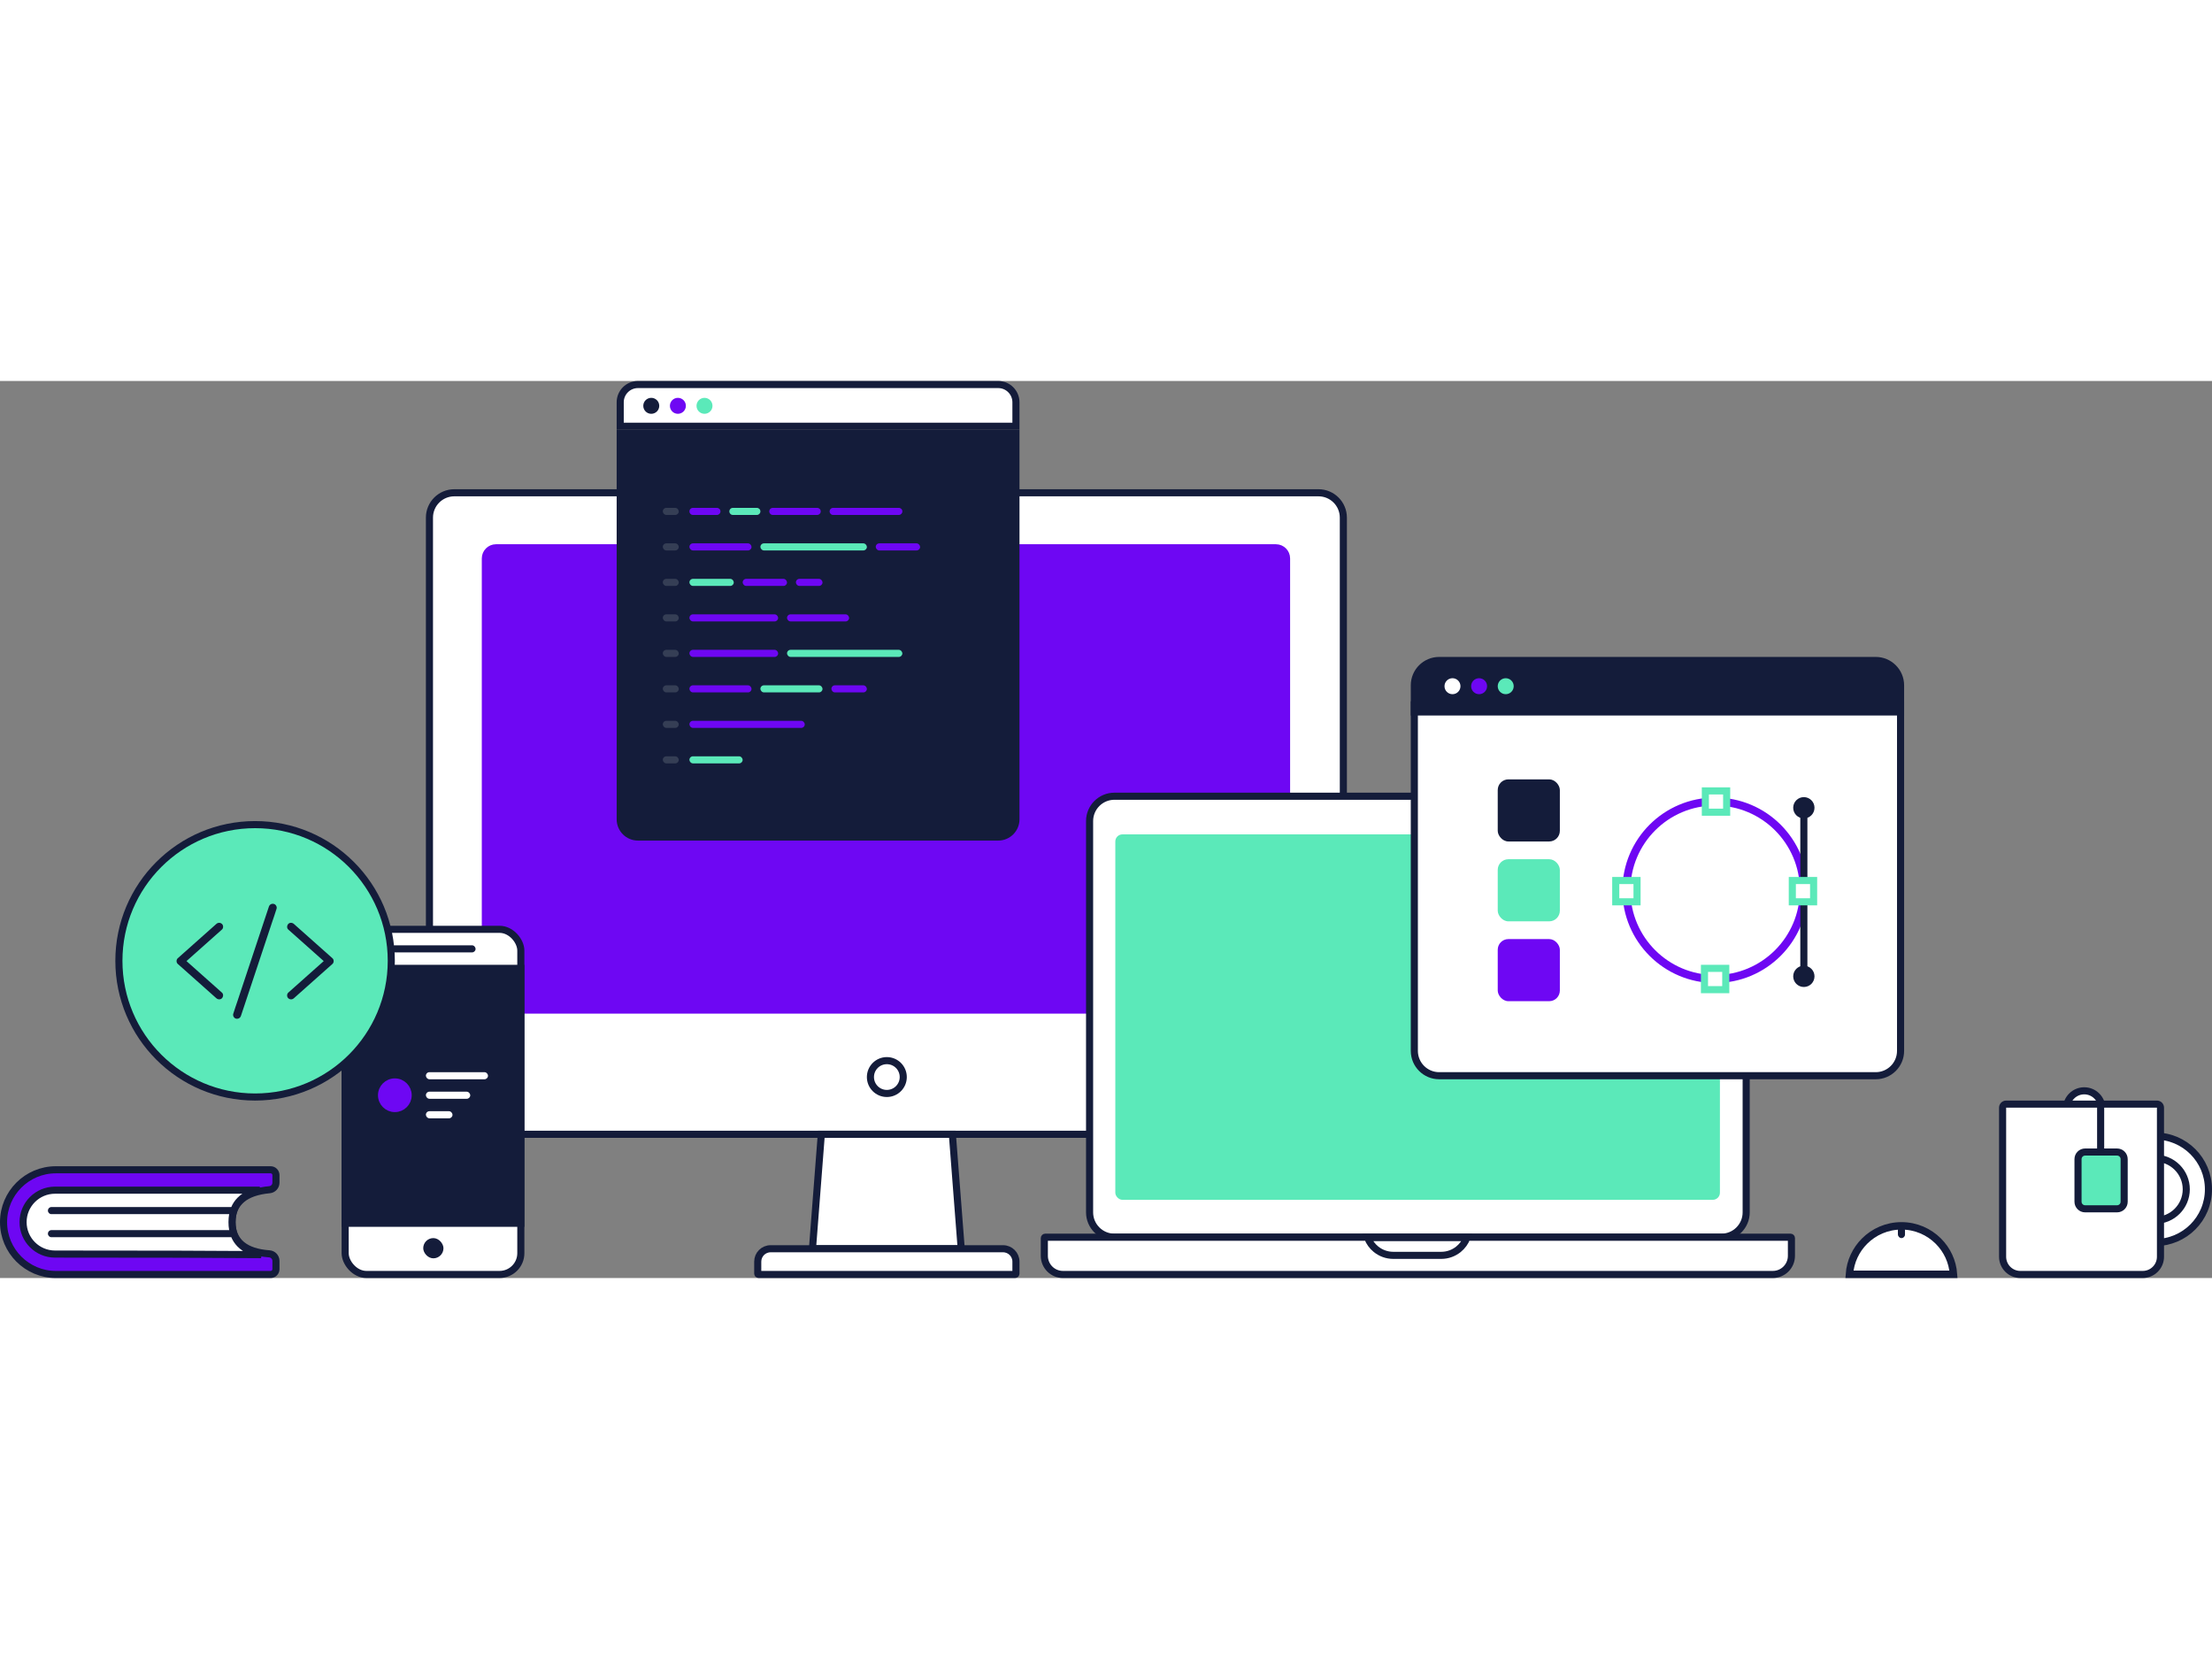 <?xml version="1.0" encoding="UTF-8"?>
<svg width="400px" height="300px" viewBox="0 0 2493 1011" version="1.1" xmlns="http://www.w3.org/2000/svg" xmlns:xlink="http://www.w3.org/1999/xlink">
    <rect x="0" y="0" width="2493" height="1011" fill="#808080" stroke="none"/>
    <title>Group 28</title>
    <g id="Assets" stroke="none" stroke-width="1" fill="none" fill-rule="evenodd">
        <g id="Group-28">
            <path d="M1485.994,126 L512.006,126 C504.271,126 497.27,129.133 492.203,134.197 C487.134,139.264 484,146.263 484,153.994 L484,821.006 C484,828.733 487.135,835.733 492.205,840.801 C497.273,845.866 504.274,849 512.006,849 L1485.994,849 C1493.729,849 1500.73,845.867 1505.797,840.803 C1510.866,835.736 1514,828.737 1514,821.006 L1514,153.994 C1514,146.267 1510.865,139.267 1505.795,134.199 C1500.727,129.134 1493.726,126 1485.994,126 Z" id="Case" stroke="#141C3A" stroke-width="8" fill="#FFFFFF"></path>
            <path d="M1438.007,188 L558.993,188 C555.683,188 552.683,189.344 550.511,191.52 C548.342,193.692 547,196.692 547,200.006 L547,696.994 C547,700.308 548.342,703.309 550.511,705.481 C552.682,707.656 555.681,709 558.993,709 L1438.007,709 C1441.317,709 1444.317,707.656 1446.489,705.48 C1448.658,703.308 1450,700.308 1450,696.994 L1450,200.006 C1450,196.692 1448.658,193.691 1446.489,191.519 C1444.318,189.344 1441.319,188 1438.007,188 Z" id="Case" stroke="#6E07F3" stroke-width="8" fill="#6E07F3"></path>
            <path d="M1073.35,849 L925.65,849 L915.679,978 L1083.321,978 L1073.35,849 Z" id="Case" stroke="#141C3A" stroke-width="8" fill="#FFFFFF"></path>
            <path d="M1143.998,978 L855.002,978 C854.726,978 854.476,978.111 854.295,978.292 C854.112,978.476 854,978.73 854,979.009 L854,992.5 C854,996.505 855.623,1000.129 858.248,1002.753 C860.873,1005.377 864.5,1007 868.506,1007 L1130.494,1007 C1134.499,1007 1138.126,1005.376 1140.751,1002.752 C1143.376,1000.128 1145,996.504 1145,992.5 L1145,979.009 C1145,978.729 1144.89,978.475 1144.707,978.292 C1144.526,978.11 1144.275,978 1143.998,978 Z" id="Keyboard" stroke="#141C3A" stroke-width="8" fill="#FFFFFF" transform="translate(999.5, 992.5) scale(1, -1) translate(-999.5, -992.5) "></path>
            <circle id="Oval-6" stroke="#141C3A" stroke-width="8" cx="999.5" cy="784.5" r="18.5"></circle>
            <rect id="Case" stroke="#141C3A" stroke-width="8" fill="#FFFFFF" x="389" y="618" width="198" height="389" rx="24"></rect>
            <path d="M587,662 L389,662 L389,949.3 L587,949.3 L587,662 Z" id="Case" stroke="#141C3A" stroke-width="8" fill="#141C3A"></path>
            <rect id="Rectangle-11" fill="#141C3A" x="441" y="636" width="95" height="8" rx="4"></rect>
            <rect id="Rectangle-11" fill="#141C3A" x="477" y="966" width="22.8" height="22.8" rx="11.4"></rect>
            <circle id="Oval-6" stroke="#6E07F3" stroke-width="8" fill="#6E07F3" cx="445" cy="805" r="15"></circle>
            <g id="Group-73" transform="translate(480, 779)" fill="#FFFFFF">
                <rect id="Rectangle-11" x="0" y="0" width="70" height="8" rx="4"></rect>
                <rect id="Rectangle-11" x="0" y="22" width="50" height="8" rx="4"></rect>
                <rect id="Rectangle-11" x="0" y="44" width="30" height="8" rx="4"></rect>
            </g>
            <circle id="Oval-7" stroke="#141C3A" stroke-width="8" fill="#5BE9B9" cx="287.5" cy="653.5" r="153.5"></circle>
            <path d="M1940.009,468 L1255.991,468 C1248.259,468 1241.262,471.134 1236.197,476.2 C1231.132,481.267 1228,488.267 1228,496 L1228,937 C1228,944.728 1231.134,951.729 1236.2,956.797 C1241.265,961.865 1248.262,965 1255.991,965 L1940.009,965 C1947.741,965 1954.738,961.866 1959.803,956.8 C1964.868,951.733 1968,944.733 1968,937 L1968,496 C1968,488.272 1964.866,481.271 1959.8,476.203 C1954.735,471.135 1947.738,468 1940.009,468 Z" id="Case" stroke="#141C3A" stroke-width="8" fill="#FFFFFF"></path>
            <path d="M2018.008,965 L1177.992,965 C1177.719,965 1177.472,965.112 1177.293,965.291 C1177.112,965.472 1177,965.723 1177,966 L1177,986 C1177,991.8 1179.351,997.049 1183.152,1000.849 C1186.953,1004.65 1192.206,1007 1198.007,1007 L1997.993,1007 C2003.794,1007 2009.046,1004.649 2012.848,1000.849 C2016.649,997.049 2019,991.799 2019,986 L2019,966 C2019,965.723 2018.887,965.473 2018.705,965.291 C2018.527,965.113 2018.281,965 2018.008,965 Z" id="Keyboard" stroke="#141C3A" stroke-width="8" fill="#FFFFFF"></path>
            <path d="M1653.29,965.449 L1541.307,965.449 C1543.256,970.584 1546.53,975.065 1550.71,978.477 C1556.048,982.836 1562.866,985.448 1570.294,985.448 L1624.304,985.448 C1631.73,985.448 1638.548,982.835 1643.886,978.476 C1648.066,975.064 1651.34,970.583 1653.29,965.449 Z" id="Notch" stroke="#141C3A" stroke-width="8" fill="#FFFFFF"></path>
            <rect id="Screen" fill="#5BE9B9" x="1257" y="511" width="681.407" height="411.85" rx="8"></rect>
            <g id="Group-69" transform="translate(695, 0)">
                <circle id="Oval-3" fill="#293347" cx="282" cy="197" r="5"></circle>
                <path d="M450,59 L4,59 L4,494.001 C4,499.527 6.238,504.525 9.858,508.143 C13.479,511.763 18.482,514 24.009,514 L429.991,514 C435.517,514 440.52,511.762 444.14,508.142 C447.761,504.524 450,499.524 450,494.001 L450,59 Z" id="Case" stroke="#141C3A" stroke-width="8" fill="#141C3A"></path>
                <path d="M429.991,4 L24.009,4 C18.483,4 13.481,6.239 9.86,9.859 C6.239,13.479 4,18.48 4,24.004 L4,51 L450,51 L450,24.004 C450,18.481 447.76,13.48 444.139,9.86 C440.518,6.24 435.516,4 429.991,4 Z" id="Case" stroke="#141C3A" stroke-width="8" fill="#FFFFFF"></path>
                <circle id="Oval-5" fill="#141C3A" cx="39" cy="28" r="9"></circle>
                <circle id="Oval-5" fill="#6E07F3" cx="69" cy="28" r="9"></circle>
                <circle id="Oval-5" fill="#5BE9B9" cx="99" cy="28" r="9"></circle>
                <g id="Group-72" transform="translate(52, 143)">
                    <rect id="Rectangle-11" fill="#535B6B" opacity="0.54" x="0" y="200" width="18" height="8" rx="4"></rect>
                    <rect id="Rectangle-11" fill="#535B6B" opacity="0.54" x="0" y="0" width="18" height="8" rx="4"></rect>
                    <path d="M34,0 L61,0 C63.209,-4.05812251e-16 65,1.791 65,4 C65,6.209 63.209,8 61,8 L34,8 C31.791,8 30,6.209 30,4 C30,1.791 31.791,4.05812251e-16 34,0 Z" id="Rectangle-11" fill="#6E07F3"></path>
                    <path d="M79,0 L106,0 C108.209,-4.05812251e-16 110,1.791 110,4 C110,6.209 108.209,8 106,8 L79,8 C76.791,8 75,6.209 75,4 C75,1.791 76.791,4.05812251e-16 79,0 Z" id="Rectangle-11" fill="#5BE9B9"></path>
                    <path d="M124,0 L174,0 C176.209,-4.05812251e-16 178,1.791 178,4 C178,6.209 176.209,8 174,8 L124,8 C121.791,8 120,6.209 120,4 C120,1.791 121.791,4.05812251e-16 124,0 Z" id="Rectangle-11" fill="#6E07F3"></path>
                    <path d="M192,0 L266,0 C268.209,-4.05812251e-16 270,1.791 270,4 C270,6.209 268.209,8 266,8 L192,8 C189.791,8 188,6.209 188,4 C188,1.791 189.791,4.05812251e-16 192,0 Z" id="Rectangle-11" fill="#6E07F3"></path>
                    <rect id="Rectangle-11" fill="#535B6B" opacity="0.54" x="0" y="40" width="18" height="8" rx="4"></rect>
                    <rect id="Rectangle-11" fill="#535B6B" opacity="0.54" x="0" y="80" width="18" height="8" rx="4"></rect>
                    <rect id="Rectangle-11" fill="#535B6B" opacity="0.54" x="0" y="120" width="18" height="8" rx="4"></rect>
                    <rect id="Rectangle-11" fill="#535B6B" opacity="0.54" x="0" y="160" width="18" height="8" rx="4"></rect>
                    <rect id="Rectangle-11" fill="#535B6B" opacity="0.54" x="0" y="240" width="18" height="8" rx="4"></rect>
                    <rect id="Rectangle-11" fill="#535B6B" opacity="0.54" x="0" y="280" width="18" height="8" rx="4"></rect>
                    <rect id="Rectangle-11" fill="#6E07F3" x="30" y="40" width="70" height="8" rx="4"></rect>
                    <rect id="Rectangle-11" fill="#5BE9B9" x="110" y="40" width="120" height="8" rx="4"></rect>
                    <rect id="Rectangle-11" fill="#6E07F3" x="240" y="40" width="50" height="8" rx="4"></rect>
                    <rect id="Rectangle-11" fill="#5BE9B9" x="30" y="80" width="50" height="8" rx="4"></rect>
                    <rect id="Rectangle-11" fill="#6E07F3" x="90" y="80" width="50" height="8" rx="4"></rect>
                    <rect id="Rectangle-11" fill="#6E07F3" x="150" y="80" width="30" height="8" rx="4"></rect>
                    <rect id="Rectangle-11" fill="#6E07F3" x="30" y="120" width="100" height="8" rx="4"></rect>
                    <rect id="Rectangle-11" fill="#6E07F3" x="140" y="120" width="70" height="8" rx="4"></rect>
                    <rect id="Rectangle-11" fill="#6E07F3" x="30" y="160" width="100" height="8" rx="4"></rect>
                    <rect id="Rectangle-11" fill="#5BE9B9" x="140" y="160" width="130" height="8" rx="4"></rect>
                    <rect id="Rectangle-11" fill="#6E07F3" x="30" y="200" width="70" height="8" rx="4"></rect>
                    <rect id="Rectangle-11" fill="#5BE9B9" x="110" y="200" width="70" height="8" rx="4"></rect>
                    <rect id="Rectangle-11" fill="#6E07F3" x="190" y="200" width="40" height="8" rx="4"></rect>
                    <rect id="Rectangle-11" fill="#6E07F3" x="30" y="240" width="130" height="8" rx="4"></rect>
                    <rect id="Rectangle-11" fill="#5BE9B9" x="30" y="280" width="60" height="8" rx="4"></rect>
                </g>
            </g>
            <g id="Group-68" transform="translate(1598, 319)">
                <path d="M544,46 L-4,46 L-4,435.996 C-4,443.731 -0.865,450.732 4.203,455.799 C9.272,460.866 16.274,464 24.01,464 L515.99,464 C523.729,464 530.73,460.866 535.797,455.8 C540.866,450.733 544,443.731 544,435.996 L544,46 Z" id="Case" stroke="#141C3A" stroke-width="8" fill="#FFFFFF"></path>
                <path d="M515.99,-4 L24.01,-4 C16.272,-4 9.271,-0.868 4.204,4.196 C-0.866,9.262 -4,16.262 -4,23.993 L-4,54 L544,54 L544,23.993 C544,16.263 540.865,9.264 535.795,4.198 C530.727,-0.867 523.725,-4 515.99,-4 Z" id="Case" stroke="#141C3A" stroke-width="8" fill="#141C3A"></path>
                <circle id="Oval-5" fill="#FFFFFF" cx="39" cy="25" r="9"></circle>
                <circle id="Oval-5" fill="#6E07F3" cx="69" cy="25" r="9"></circle>
                <circle id="Oval-5" fill="#5BE9B9" cx="99" cy="25" r="9"></circle>
                <g id="Group-61" transform="translate(219, 139)">
                    <circle id="Oval-6" stroke="#6E07F3" stroke-width="9" cx="116" cy="116" r="100"></circle>
                    <path d="M129,4 L105,4 L105,28 L129,28 L129,4 Z" id="Rectangle-12" stroke="#5BE9B9" stroke-width="8" fill="#FFFFFE"></path>
                    <path d="M128,204 L104,204 L104,228 L128,228 L128,204 Z" id="Rectangle-12" stroke="#5BE9B9" stroke-width="8" fill="#FFFFFE"></path>
                    <path d="M28,105 L4,105 L4,129 L28,129 L28,105 Z" id="Rectangle-12" stroke="#5BE9B9" stroke-width="8" fill="#FFFFFE"></path>
                    <line x1="216" y1="26" x2="216" y2="101" id="Line" stroke="#141C3A" stroke-width="8" stroke-linecap="square"></line>
                    <line x1="216" y1="131" x2="216" y2="206" id="Line" stroke="#141C3A" stroke-width="8" stroke-linecap="square"></line>
                    <circle id="Oval-5" fill="#141C3A" cx="216" cy="23" r="12"></circle>
                    <circle id="Oval-5" fill="#141C3A" cx="216" cy="213" r="12"></circle>
                    <path d="M227,105 L203,105 L203,129 L227,129 L227,105 Z" id="Rectangle-12" stroke="#5BE9B9" stroke-width="8" fill="#FFFFFE"></path>
                </g>
                <g id="Group-60" transform="translate(90, 130)">
                    <rect id="Rectangle-15" fill="#141C3A" x="0" y="0" width="70" height="70" rx="12"></rect>
                    <rect id="Rectangle-15" fill="#5BE9B9" x="0" y="90" width="70" height="70" rx="12"></rect>
                    <rect id="Rectangle-15" fill="#6E07F3" x="0" y="180" width="70" height="70" rx="12"></rect>
                </g>
            </g>
            <g id="Group-65" transform="translate(2253, 800)" stroke="#141C3A" stroke-width="8">
                <g id="Group-64" transform="translate(116, 51)" fill="#FFFFFF">
                    <circle id="Oval-8" cx="60" cy="60" r="60"></circle>
                    <circle id="Oval-8" cx="60" cy="60" r="35"></circle>
                </g>
                <circle id="Oval-8" fill="#FFFFFE" cx="96" cy="20" r="20"></circle>
                <path d="M177.93,15 L8,15 C6.895,15 5.895,15.448 5.172,16.172 C4.448,16.895 4,17.895 4,19 L4,187 C4,192.523 6.239,197.523 9.858,201.142 C13.477,204.761 18.477,207 24,207 L161.93,207 C167.452,207 172.452,204.761 176.072,201.142 C179.691,197.523 181.93,192.523 181.93,187 L181.93,19 C181.93,17.895 181.482,16.895 180.758,16.172 C180.034,15.448 179.034,15 177.93,15 Z" id="Rectangle-16" fill="#FFFFFF"></path>
                <path d="M133,69 L97,69 C94.791,69 92.791,69.895 91.343,71.343 C89.895,72.791 89,74.791 89,77 L89,125 C89,127.209 89.895,129.209 91.343,130.657 C92.791,132.105 94.791,133 97,133 L133,133 C135.209,133 137.209,132.105 138.657,130.657 C140.105,129.209 141,127.209 141,125 L141,77 C141,74.791 140.105,72.791 138.657,71.343 C137.209,69.895 135.209,69 133,69 Z" id="Rectangle-16" fill="#5BE9B9"></path>
                <line x1="114.5" y1="16.5" x2="114.5" y2="62" id="Line-2" stroke-linecap="square"></line>
            </g>
            <g id="Group-78" transform="translate(2080, 948)">
                <path d="M63,4.2 C46.763,4.2 32.063,10.781 21.422,21.422 C11.707,31.137 5.376,44.237 4.348,58.8 L121.652,58.8 C120.624,44.237 114.293,31.137 104.578,21.422 C93.937,10.781 79.237,4.2 63,4.2 Z" id="Oval-8" stroke="#141C3A" stroke-width="8.4" fill="#FFFFFF"></path>
                <rect id="Rectangle-11" fill="#141C3A" x="59" y="5" width="8" height="13" rx="4"></rect>
            </g>
            <g id="Group-27" transform="translate(0, 885)">
                <path d="M305,4 L63,4 C46.708,4 31.958,10.604 21.281,21.281 C10.604,31.958 4,46.708 4,63 C4,79.293 10.604,94.043 21.281,104.72 C31.958,115.397 46.708,122.001 63,122.001 L305,122.001 C306.657,122.001 308.157,121.329 309.243,120.244 C310.328,119.158 311,117.658 311,116.001 L311,106.715 C311,104.616 310.189,102.695 308.854,101.262 C307.519,99.829 305.661,98.884 303.568,98.735 C289.725,97.75 279.435,94.236 272.536,88.526 C265.266,82.509 261.498,74.046 261.498,63 C261.498,51.94 265.274,43.393 272.628,37.232 C279.577,31.409 289.951,27.712 303.949,26.453 C305.952,26.214 307.711,25.247 308.971,23.833 C310.237,22.414 311,20.544 311,18.509 L311,10 C311,8.343 310.328,6.843 309.243,5.757 C308.157,4.672 306.657,4 305,4 Z" id="Rectangle-17" stroke="#141C3A" stroke-width="8" fill="#6E07F3"></path>
                <path d="M292.786,27 L62,27 C52.059,27 43.059,31.029 36.544,37.544 C30.029,44.059 26,53.059 26,63 C26,72.941 30.029,81.941 36.544,88.456 C43.059,94.971 52.059,99 62,99 C170.896,99 248.328,99.208 294.297,99.623 L294.297,99.623 C286.25,97.45 277.023,94.37 270.47,87.641 C265.207,82.235 261.498,74.538 261.498,63 C261.498,51.353 265.277,43.627 270.619,38.24 C276.75,32.057 285.176,29.042 292.786,27 Z" id="Rectangle-19" stroke="#141C3A" stroke-width="8" fill="#FFFFFF"></path>
                <path d="M57.925,72 L260.075,72 C262.243,72 264,73.791 264,76 C264,78.209 262.243,80 260.075,80 L57.925,80 C55.757,80 54,78.209 54,76 C54,73.791 55.757,72 57.925,72 Z" id="Rectangle-18" fill="#141C3A"></path>
                <path d="M57.925,46 L260.075,46 C262.243,46 264,47.791 264,50 C264,52.209 262.243,54 260.075,54 L57.925,54 C55.757,54 54,52.209 54,50 C54,47.791 55.757,46 57.925,46 Z" id="Rectangle-18" fill="#141C3A"></path>
            </g>
            <g id="Group-94" transform="translate(199, 589)" fill="#141C3A" fill-rule="nonzero">
                <path d="M51.154,100.357 C46.247,95.994 41.339,91.631 36.432,87.268 C28.611,80.323 20.812,73.355 12.992,66.41 C11.199,64.829 9.406,63.227 7.636,61.646 C7.636,63.739 7.636,65.853 7.636,67.946 C12.543,63.583 17.451,59.22 22.359,54.857 C30.179,47.912 37.978,40.944 45.799,33.999 C47.591,32.418 49.384,30.816 51.154,29.235 C52.902,27.677 52.88,24.494 51.154,22.936 C49.294,21.222 46.695,21.266 44.813,22.936 C39.905,27.299 34.997,31.662 30.09,36.025 C22.269,42.97 14.471,49.937 6.65,56.882 C4.857,58.463 3.064,60.066 1.294,61.646 C-0.431,63.182 -0.431,66.41 1.294,67.946 C6.202,72.309 11.109,76.672 16.017,81.035 C23.838,87.98 31.636,94.948 39.457,101.893 C41.249,103.473 43.042,105.076 44.813,106.656 C46.56,108.215 49.451,108.504 51.154,106.656 C52.723,104.965 53.014,102.026 51.154,100.357 L51.154,100.357 Z" id="Shape"></path>
                <path d="M125.886,29.246 C130.793,33.609 135.701,37.972 140.609,42.335 C148.429,49.28 156.228,56.248 164.048,63.193 C165.841,64.773 167.634,66.376 169.404,67.956 C169.404,65.864 169.404,63.749 169.404,61.657 C164.497,66.02 159.589,70.383 154.682,74.746 C146.861,81.691 139.062,88.658 131.242,95.604 C129.449,97.184 127.656,98.787 125.886,100.367 C124.138,101.926 124.16,105.109 125.886,106.667 C127.746,108.381 130.345,108.337 132.228,106.667 C137.135,102.304 142.043,97.941 146.95,93.578 C154.771,86.633 162.569,79.665 170.39,72.72 C172.183,71.14 173.976,69.537 175.746,67.956 C177.472,66.42 177.472,63.193 175.746,61.657 C170.838,57.294 165.931,52.931 161.023,48.568 C153.203,41.623 145.404,34.655 137.583,27.71 C135.791,26.129 133.998,24.527 132.228,22.946 C130.48,21.388 127.589,21.099 125.886,22.946 C124.317,24.638 124.026,27.576 125.886,29.246 L125.886,29.246 Z" id="Shape"></path>
                <path d="M72.538,126.572 C73.883,122.565 75.205,118.558 76.549,114.529 C79.754,104.89 82.958,95.274 86.163,85.635 C90.017,74.015 93.872,62.418 97.748,50.798 C101.087,40.759 104.426,30.719 107.765,20.68 C109.356,15.805 111.149,10.952 112.628,6.01 C112.65,5.943 112.673,5.877 112.695,5.81 C113.435,3.606 111.844,0.846 109.558,0.334 C107.093,-0.223 104.83,1.068 104.045,3.45 C102.701,7.457 101.379,11.464 100.034,15.493 C96.83,25.132 93.625,34.748 90.421,44.387 C86.566,56.007 82.712,67.604 78.835,79.224 C75.496,89.264 72.157,99.303 68.818,109.342 C67.227,114.195 65.434,119.048 63.955,123.99 C63.933,124.057 63.911,124.123 63.888,124.19 C63.149,126.394 64.74,129.154 67.025,129.666 C69.49,130.223 71.754,128.932 72.538,126.572 L72.538,126.572 Z" id="Shape"></path>
            </g>
        </g>
    </g>
</svg>